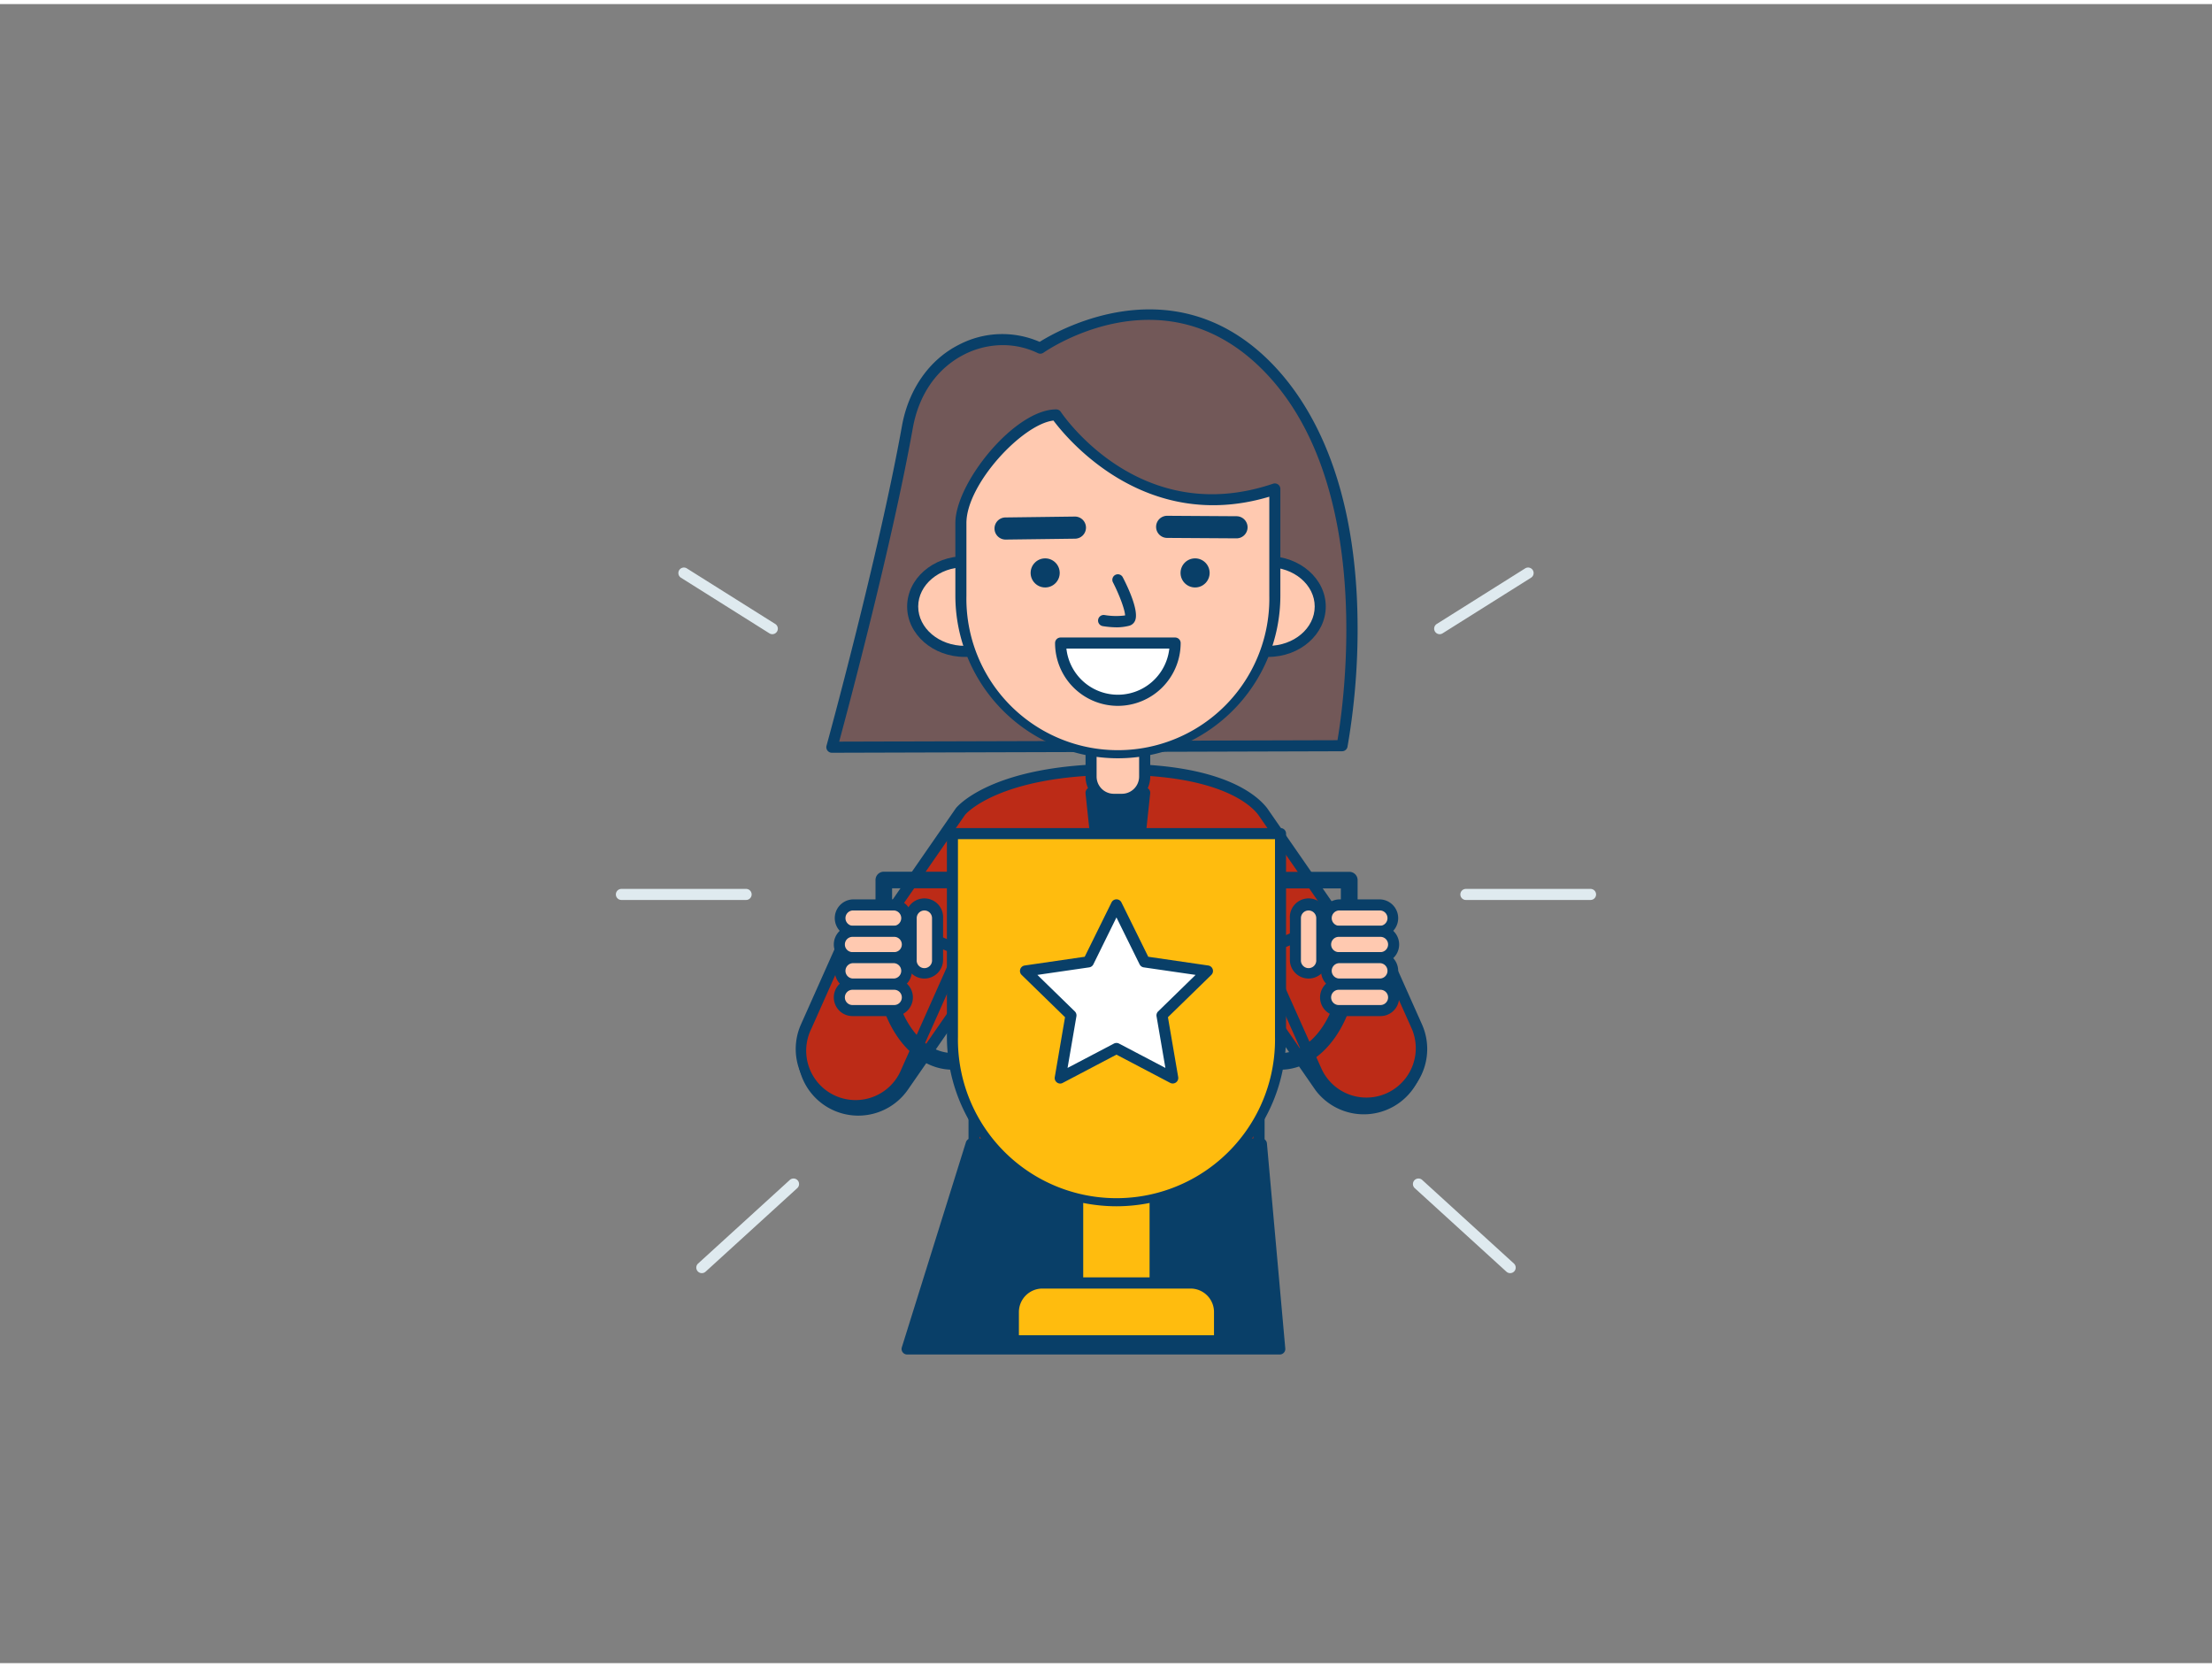 <svg xmlns="http://www.w3.org/2000/svg" viewBox="0 0 400 300" width="406" height="306" class="illustration styles_illustrationTablet__1DWOa"><rect x="0" y="0" width="400" height="300" fill="#808080" stroke="none"/><g id="_28_success_outline" data-name="#28_success_outline"><polygon points="231.44 243.19 164.08 243.19 175.68 206.11 228.11 206.11 231.44 243.19" fill="#093f68"></polygon><path d="M231.44,244.19H164.08a1,1,0,0,1-1-1.3l11.59-37.08a1,1,0,0,1,1-.7h52.43a1,1,0,0,1,1,.91l3.32,37.08a1,1,0,0,1-.25.76A1,1,0,0,1,231.44,244.19Zm-66-2h64.9l-3.14-35.08H176.41Z" fill="#093f68"></path><path d="M254.49,183.8,228.3,146c-.74-1-5.85-7.61-26.16-7.61s-27.45,6.29-28.46,7.61L147.49,183.8a9.93,9.93,0,0,0,15.84,12l12.81-18.52v28.84h51.5V179.88l11,15.91a9.93,9.93,0,1,0,15.83-12Z" fill="#bc2b17"></path><path d="M227.64,207.11h-51.5a1,1,0,0,1-1-1V180.48l-11,15.88A10.93,10.93,0,1,1,146.7,183.2l26.16-37.8c.09-.11,6.36-8,29.28-8,18.86,0,25.14,5.6,27,8l26.2,37.84a10.93,10.93,0,0,1-17.44,13.18l-9.22-13.31v23A1,1,0,0,1,227.64,207.11Zm-50.5-2h49.5V179.88a1,1,0,0,1,1.83-.57l11,15.91A8.93,8.93,0,0,0,253.7,184.4l0,0-26.19-37.83c-1.26-1.66-6.87-7.18-25.34-7.18-21.59,0-27.61,7.14-27.66,7.22l-26.17,37.79A8.92,8.92,0,0,0,150,196.91a8.93,8.93,0,0,0,12.51-1.73l12.79-18.47a1,1,0,0,1,1.82.56Z" fill="#093f68"></path><polygon points="197.3 142.66 202.15 188.03 206.99 142.66 197.3 142.66" fill="#093f68"></polygon><path d="M202.14,189h0a1,1,0,0,1-1-.89l-4.84-45.37a1,1,0,0,1,.25-.78,1,1,0,0,1,.74-.33H207a1,1,0,0,1,.74.33,1,1,0,0,1,.25.78l-4.84,45.37A1,1,0,0,1,202.14,189Zm-3.73-45.37,3.73,35,3.74-35Z" fill="#093f68"></path><path d="M246.72,163.66l9.48,21.25A9.93,9.93,0,0,1,238.06,193l-9.75-21.87Z" fill="#bc2b17"></path><path d="M247.15,199.89a11,11,0,0,1-2.48-.29,10.86,10.86,0,0,1-7.52-6.19l-9.75-21.87a1,1,0,0,1,0-.78,1,1,0,0,1,.55-.56l18.42-7.47a1,1,0,0,1,1.29.52l9.48,21.25a10.94,10.94,0,0,1-10,15.39Zm-17.5-28.22L239,192.59a8.93,8.93,0,0,0,16.31-7.27L246.21,165Z" fill="#093f68"></path><path d="M155.26,163.66l-9.48,21.25A9.93,9.93,0,0,0,163.92,193l9.76-21.87Z" fill="#bc2b17"></path><path d="M154.84,199.89a10.94,10.94,0,0,1-10-15.39l9.48-21.25a1,1,0,0,1,1.29-.52l18.41,7.47a1,1,0,0,1,.55.56,1,1,0,0,1,0,.78l-9.76,21.87a10.82,10.82,0,0,1-7.51,6.19A11,11,0,0,1,154.84,199.89Zm.94-34.94-9.08,20.37A8.93,8.93,0,1,0,163,192.59l9.33-20.92Z" fill="#093f68"></path><path d="M172.23,192.69c-7.67,0-13.91-8.87-13.91-19.78V158.39a1.5,1.5,0,0,1,1.5-1.5h12.24a1.5,1.5,0,0,1,0,3H161.32v13c0,9.25,4.89,16.78,10.91,16.78a1.5,1.5,0,0,1,0,3Z" fill="#093f68"></path><path d="M231.56,192.69a1.5,1.5,0,0,1,0-3c6,0,10.91-7.53,10.91-16.78v-13H231.73a1.5,1.5,0,0,1,0-3H244a1.5,1.5,0,0,1,1.5,1.5v14.52C245.47,183.82,239.23,192.69,231.56,192.69Z" fill="#093f68"></path><rect x="194.9" y="195.48" width="13.98" height="35.79" fill="#ffbc0e"></rect><path d="M208.88,232.27h-14a1,1,0,0,1-1-1V195.48a1,1,0,0,1,1-1h14a1,1,0,0,1,1,1v35.79A1,1,0,0,1,208.88,232.27Zm-13-2h12V196.48h-12Z" fill="#093f68"></path><path d="M172.23,150h59.34a0,0,0,0,1,0,0v36.72a29.67,29.67,0,0,1-29.67,29.67h0a29.67,29.67,0,0,1-29.67-29.67V150a0,0,0,0,1,0,0Z" fill="#ffbc0e"></path><path d="M201.89,217.39a30.7,30.7,0,0,1-30.66-30.67V150a1,1,0,0,1,1-1h59.33a1,1,0,0,1,1,1v36.72A30.71,30.71,0,0,1,201.89,217.39ZM173.23,151v35.72a28.67,28.67,0,1,0,57.33,0V151Z" fill="#093f68"></path><path d="M188.49,231.27h26.8a5.24,5.24,0,0,1,5.24,5.24v5.2a0,0,0,0,1,0,0H183.25a0,0,0,0,1,0,0v-5.2A5.24,5.24,0,0,1,188.49,231.27Z" fill="#ffbc0e"></path><path d="M220.53,242.71H183.25a1,1,0,0,1-1-1v-5.2a6.25,6.25,0,0,1,6.24-6.24h26.8a6.24,6.24,0,0,1,6.24,6.24v5.2A1,1,0,0,1,220.53,242.71Zm-36.28-2h35.28v-4.2a4.24,4.24,0,0,0-4.24-4.24h-26.8a4.25,4.25,0,0,0-4.24,4.24Z" fill="#093f68"></path><polygon points="201.89 162.9 206.98 173.2 218.35 174.86 210.12 182.88 212.06 194.2 201.89 188.85 191.73 194.2 193.67 182.88 185.44 174.86 196.81 173.2 201.89 162.9" fill="#fff"></polygon><path d="M191.73,195.2a1,1,0,0,1-.59-.19,1,1,0,0,1-.4-1l1.85-10.81-7.85-7.65a1,1,0,0,1,.56-1.7l10.85-1.58,4.85-9.83a1,1,0,0,1,1.79,0l4.85,9.83,10.85,1.58a1,1,0,0,1,.56,1.7l-7.85,7.65L213.05,194a1,1,0,0,1-.4,1,1,1,0,0,1-1.05.07l-9.71-5.1-9.7,5.1A1,1,0,0,1,191.73,195.2Zm-4.14-19.65,6.78,6.61a1,1,0,0,1,.28.88l-1.6,9.33,8.38-4.4a1,1,0,0,1,.93,0l8.38,4.4-1.6-9.33a1,1,0,0,1,.28-.88l6.78-6.61-9.37-1.36a1,1,0,0,1-.75-.54l-4.19-8.49-4.18,8.49a1,1,0,0,1-.76.54Z" fill="#093f68"></path><path d="M150.43,134.38s9.39-34.15,13.65-57.9c2.39-13.31,14.73-18.74,24-14.26,0,0,21.68-15.19,40.2,2.51,23.7,22.65,14.38,69.38,14.38,69.38Z" fill="#725858"></path><path d="M150.43,135.38a1,1,0,0,1-.8-.4,1,1,0,0,1-.17-.87c.1-.34,9.43-34.37,13.64-57.81,1.18-6.6,4.94-12,10.3-14.7A16.91,16.91,0,0,1,188,61.08c3.4-2.13,23.64-13.64,41,2.93,6.89,6.58,15.33,19.54,16.39,43.86a124.09,124.09,0,0,1-1.72,26.43,1,1,0,0,1-1,.81l-92.26.27Zm30.89-73.71a15.43,15.43,0,0,0-7,1.71c-4.87,2.49-8.16,7.2-9.25,13.27-3.75,20.95-11.59,50.3-13.32,56.72l90.11-.26c1.07-6.25,7.11-47.26-14.23-67.66-17.7-16.91-38.08-3-38.94-2.41a1,1,0,0,1-1,.08A14.56,14.56,0,0,0,181.32,61.67Z" fill="#093f68"></path><path d="M197.3,134.11H207a0,0,0,0,1,0,0v5.58a4.11,4.11,0,0,1-4.11,4.11h-1.46a4.11,4.11,0,0,1-4.11-4.11v-5.58A0,0,0,0,1,197.3,134.11Z" fill="#ffc9b0"></path><path d="M202.88,144.8h-1.47a5.12,5.12,0,0,1-5.11-5.12v-5.57a1,1,0,0,1,1-1H207a1,1,0,0,1,1,1v5.57A5.12,5.12,0,0,1,202.88,144.8Zm-4.58-9.69v4.57a3.12,3.12,0,0,0,3.11,3.12h1.47a3.12,3.12,0,0,0,3.11-3.12v-4.57Z" fill="#093f68"></path><ellipse cx="174.46" cy="108.94" rx="9.41" ry="8.11" fill="#ffc9b0"></ellipse><path d="M174.46,118.05c-5.74,0-10.42-4.08-10.42-9.11s4.68-9.11,10.42-9.11,10.41,4.09,10.41,9.11S180.2,118.05,174.46,118.05Zm0-16.22c-4.64,0-8.42,3.19-8.42,7.11s3.78,7.11,8.42,7.11,8.41-3.19,8.41-7.11S179.1,101.83,174.46,101.83Z" fill="#093f68"></path><ellipse cx="229.33" cy="108.94" rx="9.41" ry="8.11" fill="#ffc9b0"></ellipse><path d="M229.33,118.05c-5.74,0-10.41-4.08-10.41-9.11s4.67-9.11,10.41-9.11,10.41,4.09,10.41,9.11S235.07,118.05,229.33,118.05Zm0-16.22c-4.64,0-8.41,3.19-8.41,7.11s3.77,7.11,8.41,7.11,8.41-3.19,8.41-7.11S234,101.83,229.33,101.83Z" fill="#093f68"></path><path d="M202.14,135.38h0A28.39,28.39,0,0,1,173.76,107V93.85c0-6.83,10.41-19.56,17.23-19.56,0,0,14.61,21.81,39.54,13.42V107A28.39,28.39,0,0,1,202.14,135.38Z" fill="#ffc9b0"></path><path d="M202.14,136.38A29.42,29.42,0,0,1,172.76,107V93.85c0-7.27,10.72-20.56,18.23-20.56a1,1,0,0,1,.83.44c.58.86,14.49,21.08,38.39,13a1,1,0,0,1,.91.14,1,1,0,0,1,.41.81V107A29.42,29.42,0,0,1,202.14,136.38ZM190.5,75.31c-5.58.63-15.74,11.47-15.74,18.54V107a27.39,27.39,0,1,0,54.77,0V89.08C207,95.81,192.84,78.44,190.5,75.31Z" fill="#093f68"></path><circle cx="189" cy="102.86" r="2.63" fill="#093f68"></circle><circle cx="216.11" cy="102.86" r="2.63" fill="#093f68"></circle><path d="M212.5,115.54a10.36,10.36,0,1,1-20.71,0Z" fill="#fff"></path><path d="M202.14,126.9a11.36,11.36,0,0,1-11.35-11.36,1,1,0,0,1,1-1H212.5a1,1,0,0,1,1,1A11.37,11.37,0,0,1,202.14,126.9Zm-9.3-10.36a9.36,9.36,0,0,0,18.61,0Z" fill="#093f68"></path><path d="M202,112.7a16.49,16.49,0,0,1-2.59-.22,1,1,0,0,1,.34-2,12.63,12.63,0,0,0,3.7.07c0-.88-.93-3.53-2.2-6a1,1,0,0,1,1.77-.93c.93,1.79,3,6.14,2.23,7.89a1.6,1.6,0,0,1-1.07.91A9.33,9.33,0,0,1,202,112.7Z" fill="#093f68"></path><path d="M181.84,96.83a2,2,0,0,1,0-4l12.54-.16a2,2,0,0,1,2,2,2,2,0,0,1-2,2l-12.54.16Z" fill="#093f68"></path><path d="M223.6,96.61h0l-12.54-.08a2,2,0,0,1,0-4l12.54.08a2,2,0,0,1,0,4Z" fill="#093f68"></path><rect x="151.78" y="162.9" width="12.3" height="4.77" rx="2.38" fill="#ffc9b0"></rect><path d="M161.7,168.67h-7.54a3.39,3.39,0,0,1,0-6.77h7.54a3.39,3.39,0,0,1,0,6.77Zm-7.54-4.77a1.39,1.39,0,0,0,0,2.77h7.54a1.39,1.39,0,0,0,0-2.77Z" fill="#093f68"></path><rect x="161" y="166.67" width="12.3" height="4.77" rx="2.38" transform="translate(336.21 1.9) rotate(90)" fill="#ffc9b0"></rect><path d="M167.16,176.21a3.39,3.39,0,0,1-3.39-3.39v-7.53a3.39,3.39,0,1,1,6.77,0v7.53A3.39,3.39,0,0,1,167.16,176.21Zm0-12.31a1.39,1.39,0,0,0-1.39,1.39v7.53a1.39,1.39,0,1,0,2.77,0v-7.53A1.38,1.38,0,0,0,167.16,163.9Z" fill="#093f68"></path><rect x="151.78" y="167.67" width="12.3" height="4.77" rx="2.38" fill="#ffc9b0"></rect><path d="M161.7,173.43h-7.54a3.38,3.38,0,1,1,0-6.76h7.54a3.38,3.38,0,0,1,0,6.76Zm-7.54-4.76a1.38,1.38,0,0,0,0,2.76h7.54a1.38,1.38,0,0,0,0-2.76Z" fill="#093f68"></path><rect x="151.78" y="172.43" width="12.3" height="4.77" rx="2.38" fill="#ffc9b0"></rect><path d="M161.7,178.2h-7.54a3.39,3.39,0,0,1,0-6.77h7.54a3.39,3.39,0,0,1,0,6.77Zm-7.54-4.77a1.39,1.39,0,0,0,0,2.77h7.54a1.39,1.39,0,0,0,0-2.77Z" fill="#093f68"></path><rect x="151.78" y="177.2" width="12.3" height="4.77" rx="2.38" fill="#ffc9b0"></rect><path d="M161.7,183h-7.54a3.38,3.38,0,1,1,0-6.76h7.54a3.38,3.38,0,1,1,0,6.76Zm-7.54-4.76a1.38,1.38,0,0,0,0,2.76h7.54a1.38,1.38,0,0,0,0-2.76Z" fill="#093f68"></path><rect x="239.71" y="162.9" width="12.3" height="4.77" rx="2.38" transform="translate(491.72 330.57) rotate(-180)" fill="#ffc9b0"></rect><path d="M249.63,168.67h-7.54a3.39,3.39,0,0,1,0-6.77h7.54a3.39,3.39,0,0,1,0,6.77Zm-7.54-4.77a1.39,1.39,0,0,0,0,2.77h7.54a1.39,1.39,0,0,0,0-2.77Z" fill="#093f68"></path><rect x="230.48" y="166.67" width="12.3" height="4.77" rx="2.38" transform="translate(405.69 -67.58) rotate(90)" fill="#ffc9b0"></rect><path d="M236.63,176.21a3.39,3.39,0,0,1-3.38-3.39v-7.53a3.39,3.39,0,1,1,6.77,0v7.53A3.39,3.39,0,0,1,236.63,176.21Zm0-12.31a1.38,1.38,0,0,0-1.38,1.39v7.53a1.39,1.39,0,1,0,2.77,0v-7.53A1.39,1.39,0,0,0,236.63,163.9Z" fill="#093f68"></path><rect x="239.71" y="167.67" width="12.3" height="4.77" rx="2.38" transform="translate(491.72 340.1) rotate(180)" fill="#ffc9b0"></rect><path d="M249.63,173.43h-7.54a3.38,3.38,0,0,1,0-6.76h7.54a3.38,3.38,0,0,1,0,6.76Zm-7.54-4.76a1.38,1.38,0,1,0,0,2.76h7.54a1.38,1.38,0,0,0,0-2.76Z" fill="#093f68"></path><rect x="239.71" y="172.43" width="12.3" height="4.77" rx="2.38" transform="translate(491.72 349.63) rotate(-180)" fill="#ffc9b0"></rect><path d="M249.63,178.2h-7.54a3.39,3.39,0,0,1,0-6.77h7.54a3.39,3.39,0,0,1,0,6.77Zm-7.54-4.77a1.39,1.39,0,0,0,0,2.77h7.54a1.39,1.39,0,0,0,0-2.77Z" fill="#093f68"></path><rect x="239.71" y="177.2" width="12.3" height="4.77" rx="2.38" transform="translate(491.72 359.16) rotate(180)" fill="#ffc9b0"></rect><path d="M249.63,183h-7.54a3.38,3.38,0,1,1,0-6.76h7.54a3.38,3.38,0,0,1,0,6.76Zm-7.54-4.76a1.38,1.38,0,0,0,0,2.76h7.54a1.38,1.38,0,0,0,0-2.76Z" fill="#093f68"></path><path d="M139.67,113.94a1,1,0,0,1-.53-.15l-16-10.06a1,1,0,0,1-.32-1.37,1,1,0,0,1,1.38-.32l16,10.06a1,1,0,0,1-.53,1.84Z" fill="#dfeaef"></path><path d="M126.91,229.48a1,1,0,0,1-.67-1.74l16.58-15.11a1,1,0,0,1,1.35,1.48l-16.58,15.11A1,1,0,0,1,126.91,229.48Z" fill="#dfeaef"></path><path d="M134.92,162H112.37a1,1,0,0,1,0-2h22.55a1,1,0,0,1,0,2Z" fill="#dfeaef"></path><path d="M260.33,113.94a1,1,0,0,1-.53-1.84l16-10.06a1,1,0,0,1,1.38.32,1,1,0,0,1-.32,1.37l-16,10.06A1,1,0,0,1,260.33,113.94Z" fill="#dfeaef"></path><path d="M273.09,229.48a1,1,0,0,1-.68-.26l-16.58-15.11a1,1,0,0,1,1.35-1.48l16.58,15.11a1,1,0,0,1-.67,1.74Z" fill="#dfeaef"></path><path d="M287.62,162H265.08a1,1,0,0,1,0-2h22.54a1,1,0,0,1,0,2Z" fill="#dfeaef"></path></g></svg>